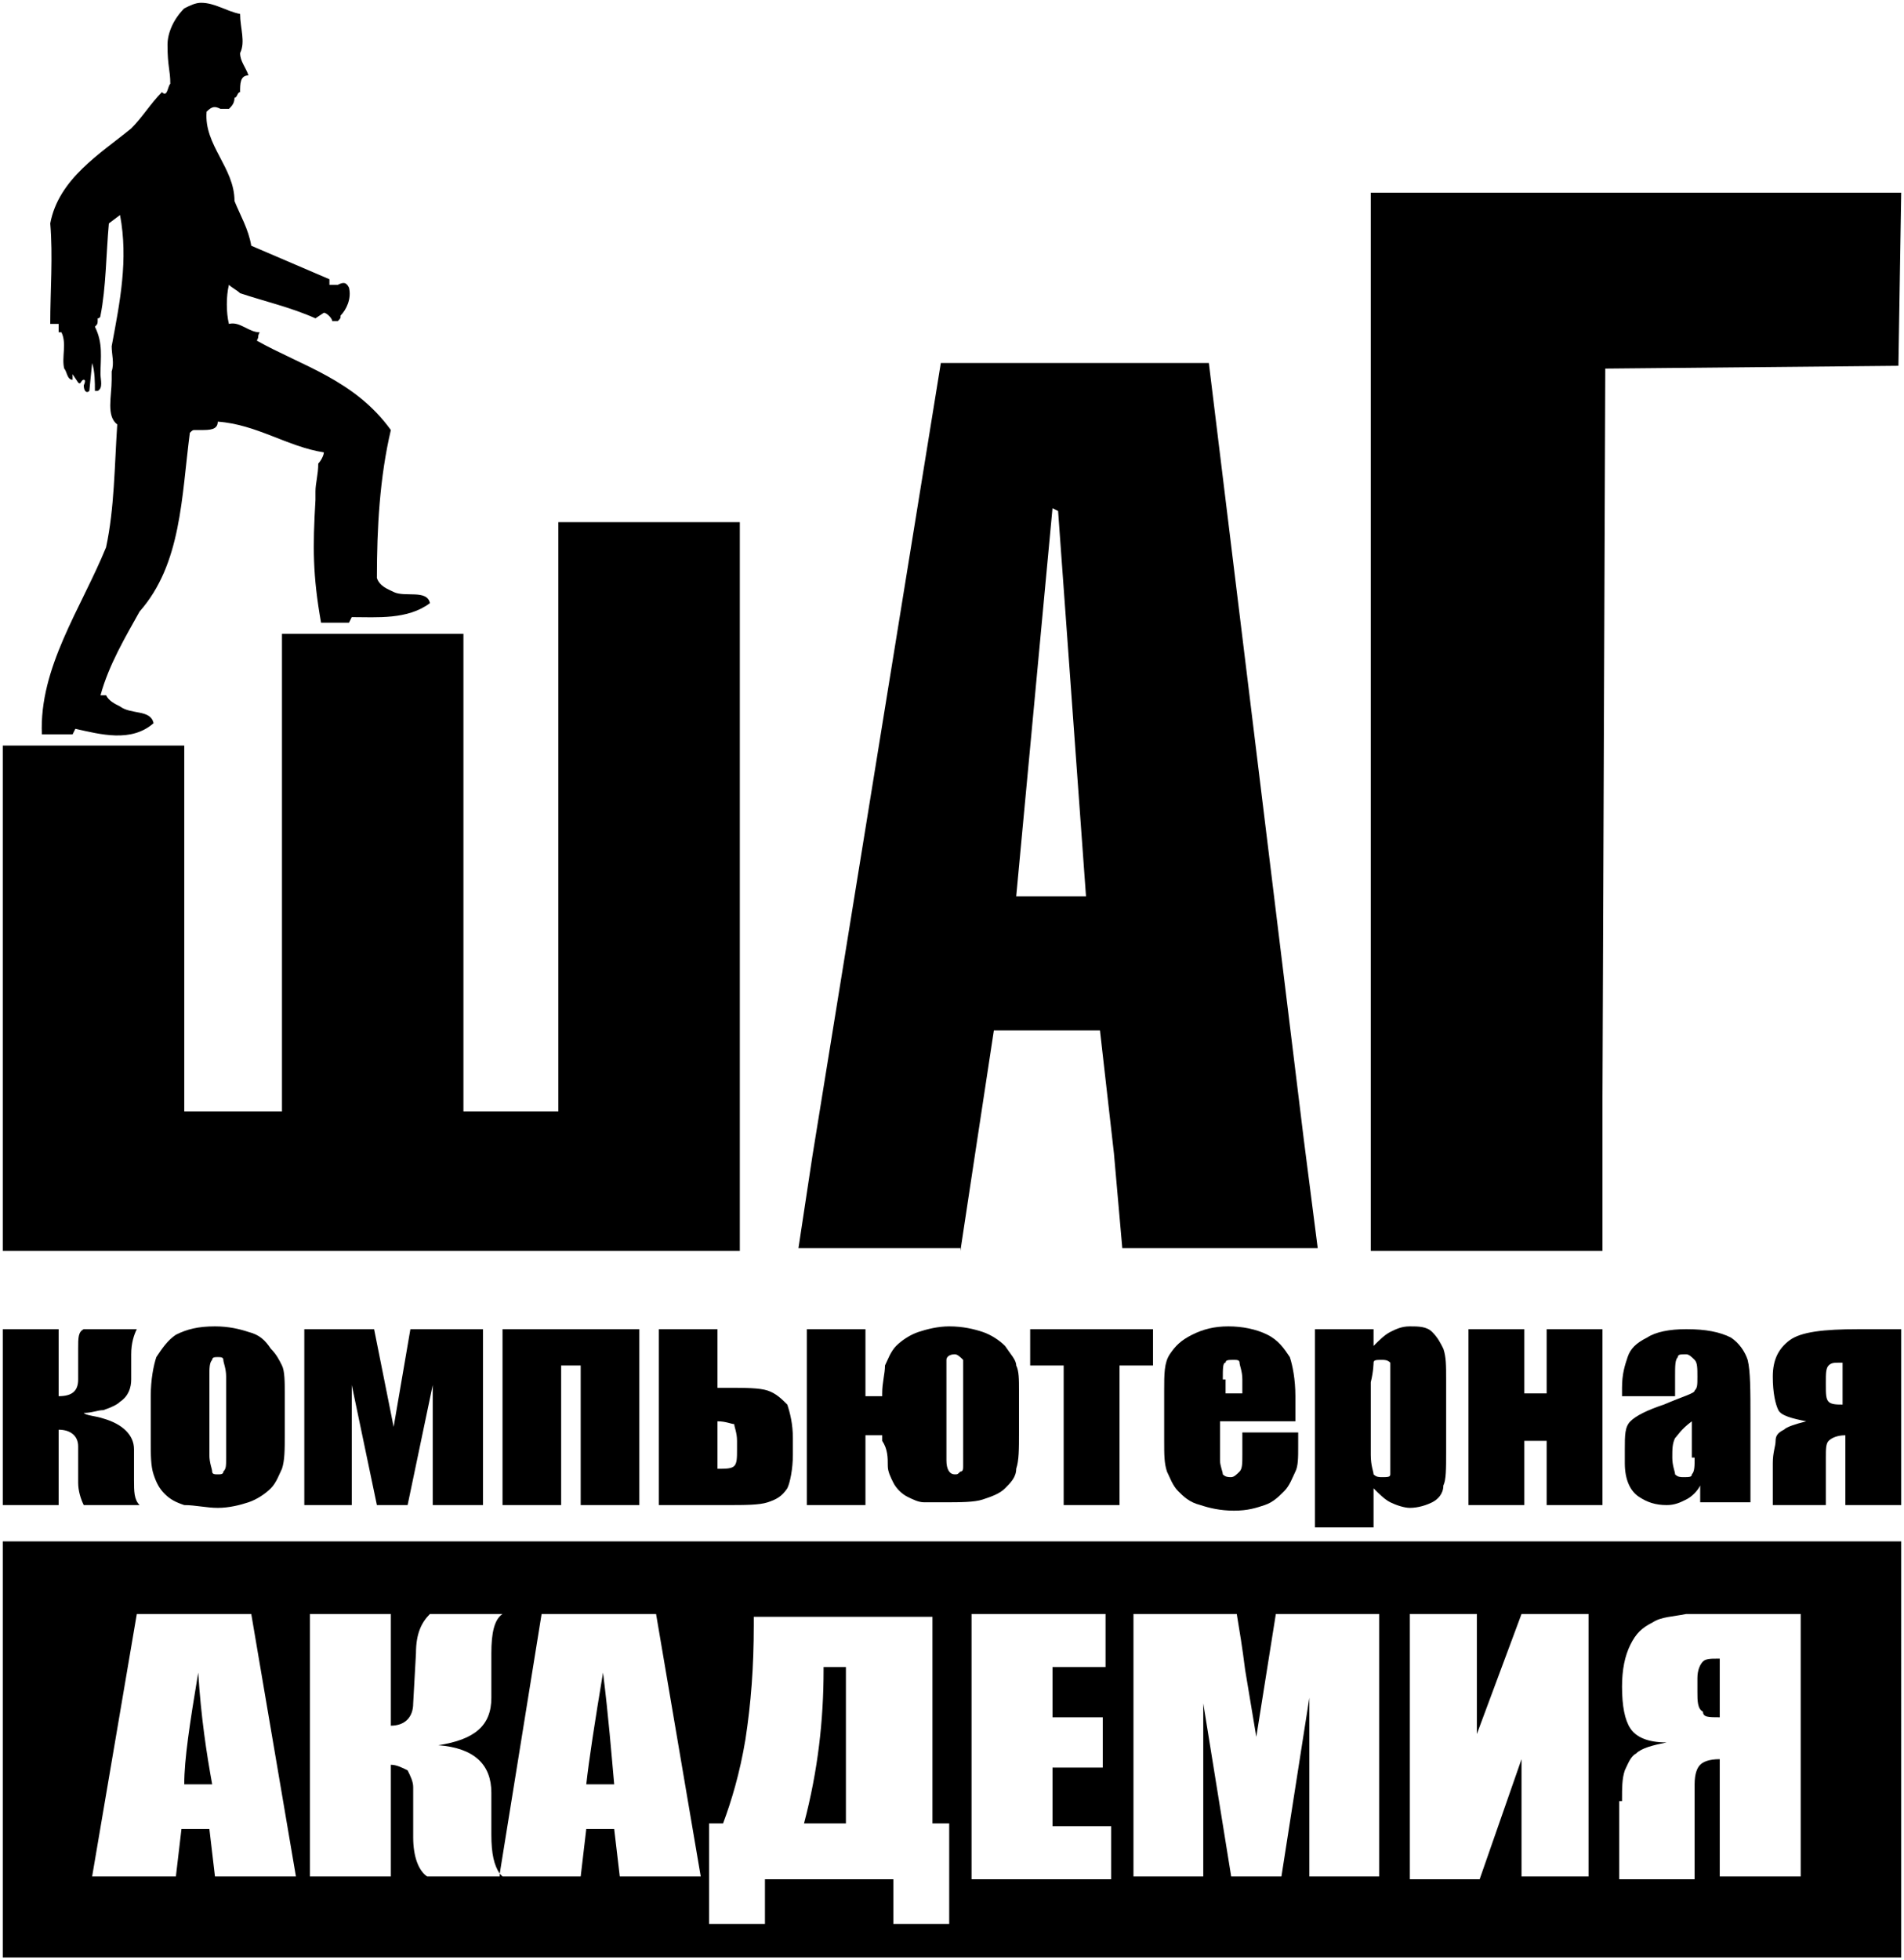 <svg version="1.1" xmlns="http://www.w3.org/2000/svg" x="0" y="0" viewBox="0 0 68.2 70.2" style="enable-background:new 0 0 68.2 70.2" xml:space="preserve"><style></style><path class="st0" d="M.1 70.1h68V55.2H.1v14.9zm58-5.6c0-.5 0-.8.1-1.1.1-.2.2-.5.4-.6.2-.2.6-.3 1.1-.4-.7 0-1.1-.2-1.3-.5-.2-.3-.3-.8-.3-1.5 0-.6.1-1.1.3-1.5.2-.4.4-.6.8-.8.3-.2.7-.2 1.2-.3h4.1v9.4h-2.9V63c-.4 0-.6.1-.7.2-.1.1-.2.3-.2.7v3.4H58v-2.8zm-7.6-6.7h2.4v4.3l1.6-4.3h2.4v9.4h-2.4V63L53 67.3h-2.5v-9.5zm-9.9 0h3.7c.1.6.2 1.2.3 2l.4 2.4.7-4.4h3.7v9.4h-2.5v-6.4l-1 6.4h-1.8l-1-6.2v6.2h-2.5v-9.4zm-5.8 0h4.8v1.9h-1.9v1.8h1.8v1.8h-1.8v2.1h2.1v1.9h-5v-9.5zm-9.5 7.5h.6c.3-.8.6-1.8.8-3 .2-1.3.3-2.6.3-4.1v-.3h6.4v7.4h.6v3.6h-2v-1.6h-4.6v1.6h-2v-3.6zm-14.2-7.5H14v4c.5 0 .8-.3.8-.8l.1-1.8c0-.7.2-1.1.5-1.4H18c-.3.2-.4.7-.4 1.4v1.6c0 1-.6 1.5-1.9 1.7 1.3.1 1.9.7 1.9 1.7v1.5c0 .7.1 1.1.3 1.4l1.5-9.3h4.1l1.6 9.4h-2.9l-.2-1.7h-1l-.2 1.7H18l-.1-.1v.1h-2.6c-.3-.2-.5-.7-.5-1.4V64c0-.2-.1-.4-.2-.6-.2-.1-.4-.2-.6-.2v4h-2.9v-9.4zm-6.2 0H9l1.6 9.4H7.7l-.2-1.7h-1l-.2 1.7h-3l1.6-9.4zM40.1 53.9v-5h1.2v-1.3h-4.4v1.3h1.2v5zM46.4 50.9V50c0-.6-.1-1.1-.2-1.4-.2-.3-.4-.6-.8-.8-.4-.2-.9-.3-1.4-.3-.5 0-.9.1-1.3.3-.4.2-.6.4-.8.7-.2.3-.2.7-.2 1.3v1.8c0 .5 0 .8.1 1.1.1.2.2.5.4.7.2.2.4.4.8.5.3.1.7.2 1.2.2s.8-.1 1.1-.2c.3-.1.5-.3.7-.5.2-.2.3-.5.4-.7.1-.2.1-.5.1-.9v-.5h-2v.8c0 .3 0 .5-.1.6-.1.1-.2.2-.3.2-.1 0-.2 0-.3-.1 0-.1-.1-.3-.1-.5v-1.4h2.7zm-2.6-1.5c0-.4 0-.6.1-.6 0-.1.1-.1.3-.1.1 0 .2 0 .2.1s.1.3.1.6v.5h-.6v-.5z"/><path class="st0" d="M30.4 59.7h-.9v.1c0 1.8-.2 3.6-.7 5.5h1.5v-5.6zM68.1 53.9v-6.3h-1.5c-1.3 0-2.1.1-2.5.4-.4.3-.6.7-.6 1.3 0 .6.1 1 .2 1.2.1.2.5.3 1 .4-.4.1-.7.2-.8.3-.2.1-.3.2-.3.4s-.1.4-.1.8v1.5h1.9v-1.7c0-.3 0-.5.1-.6.1-.1.3-.2.6-.2v2.5h2zm-2.6-3.7c-.1-.1-.1-.3-.1-.6v-.1c0-.3 0-.5.1-.6.1-.1.2-.1.4-.1h.1v1.5c-.2 0-.4 0-.5-.1M57.4 39.3l.1-26.1 10.5-.1.1-6.2h-19V44.8h8.3zM47.1 47.6v7.1h2.1v-1.4c.2.2.4.4.6.5.2.1.5.2.7.2.3 0 .6-.1.8-.2.2-.1.4-.3.4-.6.1-.2.1-.6.1-1.2v-2.6c0-.5 0-.8-.1-1.1-.1-.2-.2-.4-.4-.6-.2-.2-.5-.2-.8-.2-.3 0-.5.1-.7.2-.2.1-.4.3-.6.5v-.6h-2.1zm2.1 1.2c0-.1.1-.1.3-.1.1 0 .2 0 .3.1v4c0 .1-.1.1-.3.1-.1 0-.2 0-.3-.1 0-.1-.1-.3-.1-.7v-2.6c.1-.4.1-.7.1-.7M62.7 53.9v-3.1c0-1 0-1.7-.1-2.1-.1-.3-.3-.6-.6-.8-.4-.2-.9-.3-1.6-.3-.6 0-1.1.1-1.4.3-.4.2-.6.4-.7.7-.1.3-.2.6-.2 1.1v.3H60v-.7c0-.4 0-.6.1-.7 0-.1.1-.1.3-.1.1 0 .2.1.3.2.1.1.1.3.1.6s0 .4-.1.5c0 .1-.4.2-1.1.5-.6.2-1 .4-1.2.6-.2.2-.2.5-.2 1v.5c0 .6.2 1 .5 1.2.3.2.6.3 1 .3.3 0 .5-.1.7-.2.2-.1.4-.3.5-.5v.6h1.8zm-2-1.7c0 .3 0 .5-.1.6 0 .1-.1.1-.3.1-.1 0-.2 0-.3-.1 0-.1-.1-.3-.1-.6s0-.5.1-.7c.1-.1.2-.3.6-.6v1.3zM57.4 53.9v-6.3h-2v2.3h-.8v-2.3h-2v6.3h2v-2.3h.8v2.3zM34.4 44.8l.5-3.3.7-4.6h3.8l.5 4.4.3 3.4h7l-.5-3.9L43.3 13h-9.6l-4.6 28.4-.5 3.3h5.8zm3.3-26.6.2.1 1 13.8h-2.5l1.3-13.9zM17.3 53.9v-6.3h-2.6l-.6 3.5-.7-3.5h-2.5v6.3h1.7v-4.3l.9 4.3h1.1l.9-4.3v4.3zM8.9 47.7c-.3-.1-.7-.2-1.2-.2-.6 0-1 .1-1.4.3-.3.2-.5.5-.7.8-.1.3-.2.8-.2 1.4v1.6c0 .5 0 .9.1 1.2.1.3.2.5.4.7.2.2.4.3.7.4.4 0 .8.1 1.2.1.4 0 .8-.1 1.1-.2.3-.1.6-.3.8-.5.2-.2.3-.5.4-.7.1-.3.1-.7.1-1.2v-1.5c0-.4 0-.8-.1-1-.1-.2-.2-.4-.4-.6-.2-.3-.4-.5-.8-.6m-.8 4.5c0 .3 0 .4-.1.5 0 .1-.1.1-.2.1s-.2 0-.2-.1-.1-.3-.1-.6v-2.8c0-.3 0-.5.1-.6 0-.1.1-.1.2-.1s.2 0 .2.1.1.3.1.6v2.9zM3 53.9h2c-.2-.2-.2-.5-.2-.9v-1.1c0-.5-.4-.9-1.1-1.1-.3-.1-.6-.1-.7-.2.3 0 .5-.1.7-.1.3-.1.5-.2.6-.3.3-.2.4-.5.4-.8v-.9c0-.4.1-.7.2-.9H3c-.2.1-.2.3-.2.7v1.1c0 .4-.2.6-.7.6v-2.4h-2v6.3h2v-2.7c.4 0 .7.2.7.6v1.3c0 .3.1.6.2.8M21.6 59.9c-.3 1.8-.5 3.1-.6 4h1c-.1-1.1-.2-2.4-.4-4M61.6 61.5v-2.1h-.1c-.2 0-.4 0-.5.1-.1.1-.2.3-.2.6v.5c0 .3 0 .6.2.7 0 .2.2.2.6.2M26.5 41.4V18.7H20v21.1h-3.4V22.7h-6.5v17.1H6.6V26.7H.1v18.1h26.4zM25.7 49.7v-2.1h-2.1v6.3H26c.7 0 1.2 0 1.5-.1.3-.1.5-.2.7-.5.1-.2.2-.7.2-1.2v-.6c0-.5-.1-.9-.2-1.2-.2-.2-.4-.4-.7-.5-.3-.1-.8-.1-1.5-.1h-.3zm.7 1.9v.3c0 .3 0 .5-.1.6-.1.1-.3.1-.6.1v-1.7c.3 0 .5.1.6.1 0 .1.1.3.1.6M22.9 53.9v-6.3H18v6.3h2.1v-5h.7v5zM31.8 52.5c0 .2.1.4.2.6.1.2.3.4.5.5.2.1.4.2.6.2h.7c.6 0 1.1 0 1.4-.1.3-.1.6-.2.8-.4.2-.2.4-.4.4-.7.1-.3.1-.7.1-1.3v-1.5c0-.4 0-.7-.1-.9 0-.2-.2-.4-.4-.7-.2-.2-.5-.4-.8-.5-.3-.1-.7-.2-1.2-.2-.4 0-.8.1-1.1.2-.3.1-.6.3-.8.5-.2.2-.3.5-.4.7 0 .3-.1.6-.1 1v.1H31v-2.4h-2.1v6.3H31v-2.5h.6v.2c.2.3.2.6.2.9m2.1-3.2v-.6c0-.1.1-.2.3-.2.1 0 .2.1.3.2V52.5c0 .1 0 .2-.1.2-.1.1-.1.1-.2.1-.2 0-.3-.2-.3-.5v-3zM7.1 59.9c-.3 1.8-.5 3.1-.5 4h1c-.2-1.1-.4-2.4-.5-4"/><path class="st0" d="M1.5 26.3h1.1l.1-.2c.9.2 2 .5 2.8-.2-.1-.5-.8-.3-1.2-.6-.2-.1-.4-.2-.5-.4h-.2c.3-1.1.9-2.1 1.4-3 1.5-1.7 1.5-4.1 1.8-6.4.1-.1.1-.1.2-.1h.2c.3 0 .6 0 .6-.3 1.4.1 2.5.9 3.8 1.1 0 .1-.1.3-.2.4 0 .4-.1.7-.1 1v.3c-.1 1.7-.1 2.7.2 4.4h1l.1-.2c.9 0 2 .1 2.8-.5-.1-.5-.9-.2-1.3-.4-.2-.1-.5-.2-.6-.5 0-1.8.1-3.6.5-5.3-1.3-1.8-3.2-2.3-4.8-3.2.1-.2 0-.1.1-.3-.4 0-.7-.4-1.1-.3-.1-.4-.1-1 0-1.4.1.1.3.2.4.3.9.3 1.8.5 2.7.9l.3-.2c.1 0 .3.2.3.3h.2c.1-.1.1-.1.1-.2.2-.2.4-.6.3-1-.1-.2-.2-.2-.4-.1h-.3V10L9 8.8c-.1-.6-.4-1.1-.6-1.6 0-1.2-1.1-2-1-3.2.2-.2.3-.2.5-.1h.3c.1-.1.2-.2.2-.4.1 0 .1-.2.2-.2 0-.3 0-.6.3-.6-.1-.3-.3-.5-.3-.8.2-.4 0-.9 0-1.4C8.1.4 7.7.1 7.2.1c-.2 0-.4.1-.6.2-.4.4-.6.9-.6 1.3 0 .8.1.9.1 1.4-.1.1-.1.5-.3.3-.4.4-.7.9-1.1 1.3-1.1.9-2.6 1.8-2.9 3.4.1 1.2 0 2.4 0 3.6H2.1V11.9h.1c.2.4 0 .9.1 1.3.1.1.1.4.3.4v-.2l.2.3c.1.1.1-.1.2-.1s0 .2 0 .2c0 .2.1.3.2.2l.1-1c.1.3.1.7.1 1h.1c.2-.1.1-.4.1-.6 0-.6.1-1.1-.2-1.7.1-.1.1-.1.1-.3.1 0 .1-.1.1-.1.2-1 .2-2.2.3-3.3l.4-.3c.3 1.6 0 3.1-.3 4.7 0 .3.1.6 0 .9v.6-.3c0 .6-.2 1.3.2 1.6-.1 1.5-.1 3-.4 4.4-.9 2.2-2.4 4.3-2.3 6.7"/></svg>